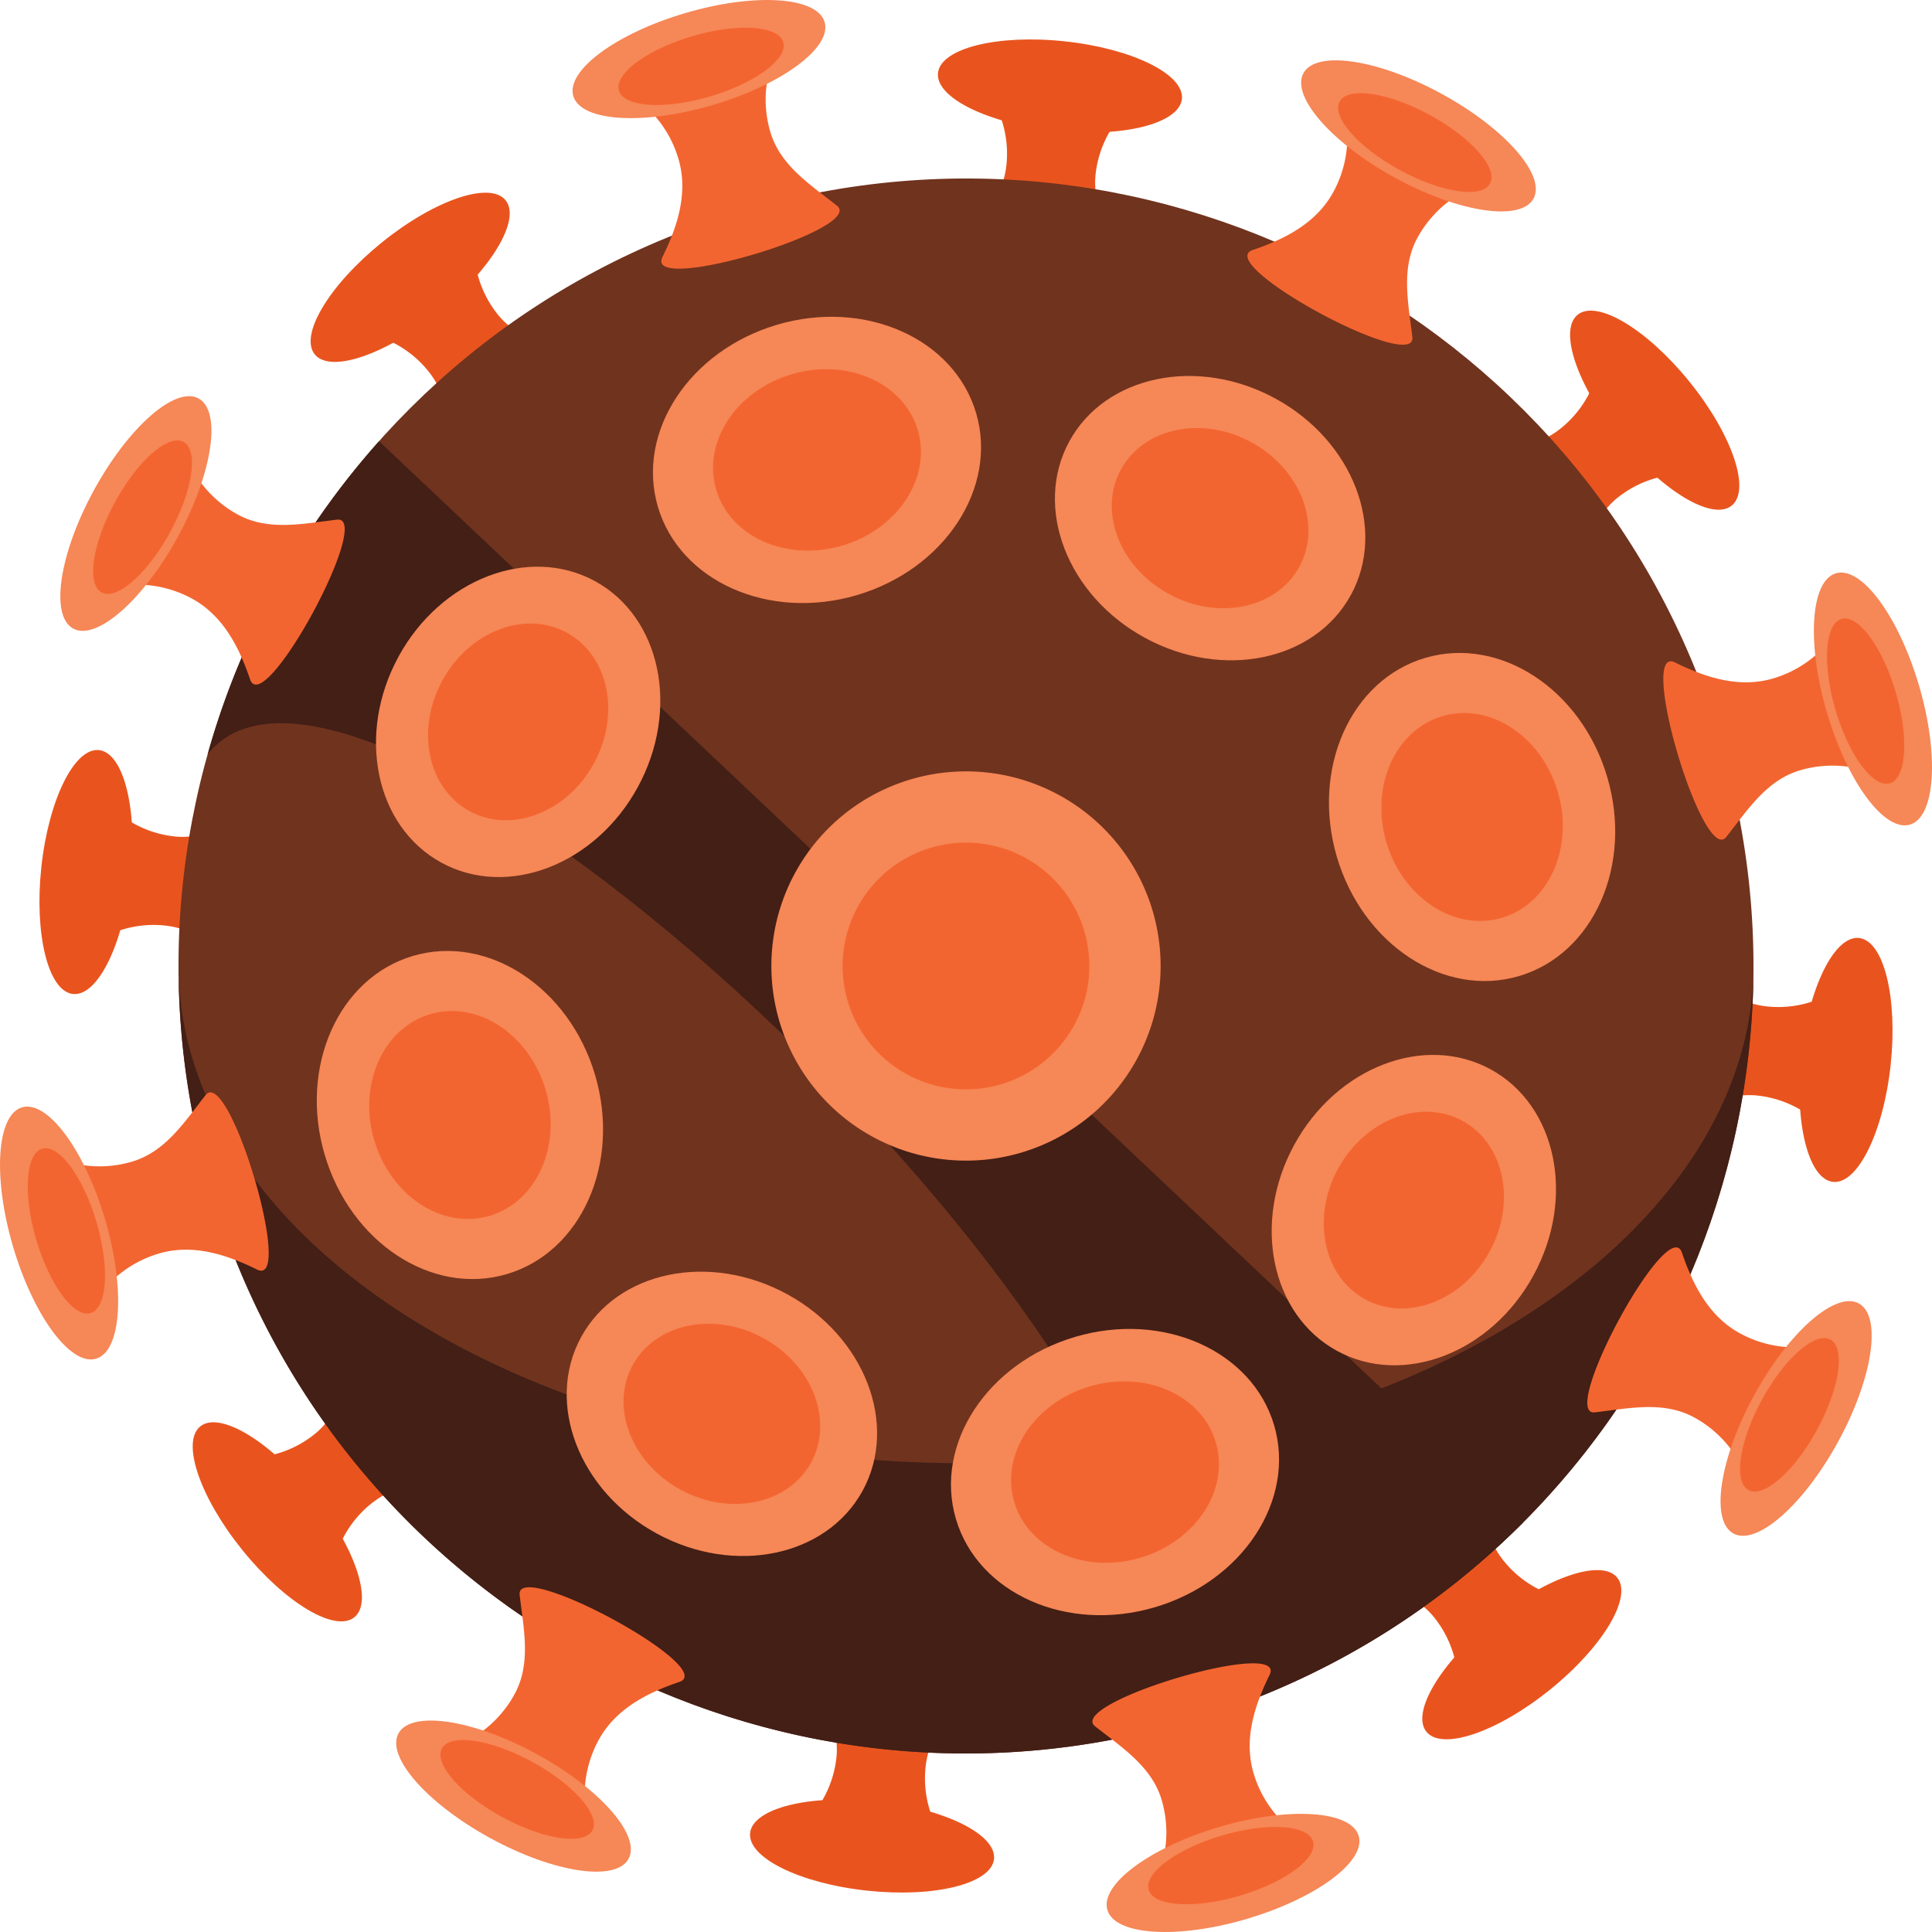 <svg xmlns="http://www.w3.org/2000/svg" viewBox="0 0 64 64">
  <path fill-rule="evenodd" clip-rule="evenodd" d="M10.473 10.972l.93-.004a3.557 3.557 0 012.782 1.323c.679.84.777 1.92.705 2.999-.087 1.323 5.51-3.226 4.388-3.542-1.04-.292-2.104-.482-2.782-1.322a3.556 3.556 0 01-.705-3l.2-.907-5.518 4.453" fill="#E9541E"/>
  <path fill-rule="evenodd" clip-rule="evenodd" d="M12.653 8.028c1.746-1.41 3.58-2.033 4.096-1.393.516.64-.48 2.3-2.227 3.71-1.746 1.408-3.58 2.032-4.096 1.393-.516-.64.48-2.3 2.227-3.71z" fill="#E9541E"/>
  <path fill-rule="evenodd" clip-rule="evenodd" d="M13.124 8.613c1.142-.922 2.34-1.33 2.678-.911.338.418-.314 1.504-1.455 2.425-1.142.921-2.34 1.329-2.678.91-.338-.417.314-1.503 1.455-2.424zm40.403 44.415l-.93.004a3.557 3.557 0 01-2.782-1.323c-.678-.84-.777-1.921-.706-2.999.088-1.323-5.51 3.226-4.387 3.541 1.04.293 2.104.482 2.783 1.323.678.84.938 1.944.705 3l-.2.907 5.517-4.453" fill="#E9541E"/>
  <path fill-rule="evenodd" clip-rule="evenodd" d="M51.347 55.972c-1.746 1.409-3.58 2.033-4.096 1.393-.516-.64.48-2.3 2.227-3.71 1.746-1.409 3.58-2.032 4.095-1.393.517.64-.48 2.3-2.226 3.71z" fill="#E9541E"/>
  <path fill-rule="evenodd" clip-rule="evenodd" d="M50.875 55.387c-1.141.921-2.34 1.33-2.677.91-.338-.417.314-1.503 1.455-2.424 1.142-.921 2.34-1.329 2.678-.91.337.417-.314 1.503-1.456 2.424zm-39.903-1.86l-.004-.93a3.556 3.556 0 011.323-2.782c.84-.679 1.921-.777 2.999-.706 1.323.088-3.226-5.51-3.542-4.388-.292 1.04-.481 2.105-1.322 2.783a3.557 3.557 0 01-3 .706l-.907-.2 4.453 5.517" fill="#E9541E"/>
  <path fill-rule="evenodd" clip-rule="evenodd" d="M8.028 51.347c-1.409-1.746-2.033-3.58-1.393-4.096.64-.516 2.3.48 3.71 2.227 1.409 1.746 2.032 3.58 1.393 4.096-.64.516-2.3-.481-3.71-2.227" fill="#E9541E"/>
  <path fill-rule="evenodd" clip-rule="evenodd" d="M8.613 50.875c-.921-1.141-1.33-2.34-.91-2.677.417-.338 1.503.314 2.424 1.455.921 1.142 1.329 2.34.91 2.678-.417.337-1.503-.314-2.424-1.456zm44.415-40.402l.004.93a3.557 3.557 0 01-1.322 2.782c-.842.678-1.922.777-3 .705-1.323-.087 3.225 5.51 3.541 4.388.293-1.04.483-2.104 1.323-2.782a3.556 3.556 0 013-.706l.907.2-4.453-5.517" fill="#E9541E"/>
  <path fill-rule="evenodd" clip-rule="evenodd" d="M55.972 12.653c1.409 1.745 2.033 3.58 1.393 4.096-.64.516-2.3-.48-3.71-2.227-1.409-1.746-2.032-3.58-1.393-4.096.64-.516 2.301.48 3.71 2.227z" fill="#E9541E"/>
  <path fill-rule="evenodd" clip-rule="evenodd" d="M55.387 13.124c.921 1.142 1.329 2.34.911 2.678-.418.338-1.504-.314-2.425-1.455-.921-1.142-1.329-2.34-.91-2.678.417-.338 1.503.314 2.424 1.455zM1.909 32.353l.654-.66a3.557 3.557 0 012.903-1.033c1.075.115 1.909.81 2.62 1.622.874.998 1.615-6.177.598-5.606-.942.528-1.828 1.147-2.902 1.032a3.556 3.556 0 01-2.62-1.622l-.5-.783-.753 7.05" fill="#E9541E"/>
  <path fill-rule="evenodd" clip-rule="evenodd" d="M1.369 28.73c.238-2.231 1.094-3.969 1.91-3.882.818.088 1.288 1.967 1.05 4.198-.239 2.23-1.094 3.969-1.912 3.881-.817-.087-1.286-1.966-1.048-4.197z" fill="#E9541E"/>
  <path fill-rule="evenodd" clip-rule="evenodd" d="M2.116 28.81c.155-1.459.715-2.595 1.249-2.538.534.057.841 1.285.686 2.744-.156 1.459-.716 2.595-1.25 2.538-.534-.058-.841-1.286-.685-2.744zm59.975 2.837l-.655.66a3.555 3.555 0 01-2.902 1.032c-1.075-.114-1.908-.809-2.62-1.622-.874-.997-1.615 6.177-.599 5.607.943-.528 1.83-1.147 2.904-1.032a3.556 3.556 0 012.619 1.622l.5.783.753-7.05" fill="#E9541E"/>
  <path fill-rule="evenodd" clip-rule="evenodd" d="M62.631 35.27c-.238 2.23-1.093 3.969-1.91 3.881-.818-.087-1.288-1.966-1.05-4.197.239-2.23 1.095-3.969 1.912-3.882.817.088 1.286 1.967 1.048 4.198" fill="#E9541E"/>
  <path fill-rule="evenodd" clip-rule="evenodd" d="M61.884 35.19c-.155 1.459-.715 2.595-1.25 2.538-.533-.057-.84-1.286-.685-2.745.156-1.458.716-2.594 1.25-2.537.534.057.841 1.286.685 2.744zM32.353 62.091l-.66-.655a3.557 3.557 0 01-1.032-2.902c.114-1.075.808-1.908 1.621-2.62.998-.874-6.176-1.615-5.606-.599.528.943 1.146 1.83 1.032 2.903a3.556 3.556 0 01-1.622 2.62l-.783.5 7.05.753z" fill="#E9541E"/>
  <path fill-rule="evenodd" clip-rule="evenodd" d="M28.73 62.631c-2.231-.238-3.969-1.094-3.882-1.911.088-.818 1.967-1.287 4.198-1.049 2.231.239 3.969 1.095 3.882 1.912-.088.817-1.967 1.286-4.198 1.048" fill="#E9541E"/>
  <path fill-rule="evenodd" clip-rule="evenodd" d="M28.81 61.884c-1.458-.156-2.595-.715-2.538-1.25.057-.533 1.286-.84 2.744-.685 1.459.156 2.594.715 2.538 1.25-.057.534-1.286.841-2.744.685zm2.837-59.975l.66.654a3.558 3.558 0 011.032 2.903c-.114 1.074-.809 1.908-1.621 2.62-.998.874 6.177 1.615 5.607.598-.53-.942-1.148-1.828-1.033-2.902a3.556 3.556 0 011.622-2.62l.784-.5-7.05-.753" fill="#E9541E"/>
  <path fill-rule="evenodd" clip-rule="evenodd" d="M35.27 1.369c2.231.238 3.97 1.093 3.882 1.91-.088.818-1.967 1.288-4.198 1.05-2.23-.239-3.969-1.095-3.882-1.912.088-.817 1.967-1.287 4.199-1.048" fill="#E9541E"/>
  <path fill-rule="evenodd" clip-rule="evenodd" d="M35.19 2.116c1.459.155 2.595.714 2.538 1.249-.057.534-1.286.841-2.744.686-1.459-.156-2.595-.716-2.538-1.25.057-.534 1.286-.841 2.744-.685" fill="#E9541E"/>
  <path fill-rule="evenodd" clip-rule="evenodd" d="M24.634 6.982C38.45 2.913 52.95 10.817 57.018 24.633c4.068 13.818-3.835 28.317-17.652 32.385C25.55 61.086 11.05 53.183 6.982 39.366 2.914 25.549 10.817 11.05 24.634 6.982z" fill="#70331E"/>
  <path fill-rule="evenodd" clip-rule="evenodd" d="M50.457 50.431a25.964 25.964 0 01-12.586 6.979c6.254-9.291-25.479-39.357-30.992-32.424a26.224 26.224 0 015.677-10.37l37.901 35.815z" fill="#431F16"/>
  <path fill-rule="evenodd" clip-rule="evenodd" d="M58.085 32.002c.004 11.272-7.357 21.67-18.719 25.016C25.55 61.086 11.05 53.183 6.982 39.366a26.083 26.083 0 01-1.067-7.362c.002 1.536.345 3.098 1.067 4.648 4.068 8.725 18.567 13.715 32.384 11.146 11.361-2.113 18.722-8.678 18.719-15.796" fill="#431F16"/>
  <path fill-rule="evenodd" clip-rule="evenodd" d="M19.35 2.446l.92.376a3.8 3.8 0 012.205 2.443c.326 1.107-.019 2.214-.53 3.248-.627 1.27 6.756-.93 5.779-1.7-.907-.715-1.88-1.337-2.206-2.444a3.799 3.799 0 01.53-3.248l.568-.815-7.266 2.14" fill="#F36530"/>
  <path fill-rule="evenodd" clip-rule="evenodd" d="M22.705.432c2.3-.677 4.364-.543 4.612.299.248.842-1.415 2.074-3.714 2.751-2.3.677-4.364.543-4.612-.3-.248-.842 1.415-2.074 3.714-2.75" fill="#F68756"/>
  <path fill-rule="evenodd" clip-rule="evenodd" d="M22.932 1.201c1.503-.442 2.853-.354 3.015.196.162.55-.925 1.356-2.428 1.798-1.503.443-2.853.355-3.015-.196-.162-.55.925-1.355 2.428-1.798zM44.65 61.554l-.92-.376a3.8 3.8 0 01-2.205-2.443c-.325-1.107.019-2.214.53-3.248.627-1.27-6.756.93-5.778 1.7.906.714 1.88 1.337 2.206 2.444a3.803 3.803 0 01-.53 3.248l-.57.815 7.267-2.14" fill="#F36530"/>
  <path fill-rule="evenodd" clip-rule="evenodd" d="M41.295 63.569c-2.3.676-4.364.542-4.612-.3-.248-.842 1.414-2.074 3.714-2.751 2.299-.677 4.364-.543 4.612.3.248.842-1.415 2.073-3.714 2.75" fill="#F68756"/>
  <path fill-rule="evenodd" clip-rule="evenodd" d="M41.068 62.798c-1.503.443-2.853.355-3.015-.195-.162-.551.925-1.356 2.428-1.799 1.503-.442 2.853-.355 3.015.196.162.55-.925 1.356-2.428 1.798zM2.446 44.65l.376-.92a3.798 3.798 0 012.443-2.205c1.107-.326 2.214.019 3.249.53 1.27.627-.931-6.757-1.702-5.779-.714.907-1.336 1.88-2.443 2.206a3.797 3.797 0 01-3.248-.53l-.814-.569 2.139 7.267" fill="#F36530"/>
  <path fill-rule="evenodd" clip-rule="evenodd" d="M.432 41.295c-.677-2.3-.543-4.364.299-4.613.842-.247 2.074 1.416 2.751 3.715s.543 4.364-.3 4.612c-.842.248-2.073-1.415-2.75-3.714" fill="#F68756"/>
  <path fill-rule="evenodd" clip-rule="evenodd" d="M1.202 41.068c-.443-1.503-.355-2.853.195-3.015.551-.162 1.356.925 1.799 2.428.442 1.503.355 2.853-.196 3.015-.55.162-1.356-.925-1.798-2.428M61.554 19.35l-.376.92a3.801 3.801 0 01-2.443 2.205c-1.107.326-2.214-.019-3.248-.53-1.27-.627.93 6.756 1.7 5.778.715-.906 1.337-1.88 2.444-2.206a3.8 3.8 0 013.248.53l.814.57-2.139-7.267" fill="#F36530"/>
  <path fill-rule="evenodd" clip-rule="evenodd" d="M63.569 22.705c.676 2.299.542 4.364-.3 4.612-.842.248-2.074-1.415-2.75-3.714-.678-2.3-.544-4.364.299-4.612.842-.248 2.073 1.415 2.75 3.714" fill="#F68756"/>
  <path fill-rule="evenodd" clip-rule="evenodd" d="M62.798 22.932c.443 1.503.355 2.853-.195 3.015-.551.162-1.356-.925-1.799-2.428-.442-1.503-.355-2.853.196-3.015.55-.162 1.356.924 1.798 2.428zM2.157 20.047l.916-.384a3.8 3.8 0 013.287.167c1.014.553 1.553 1.58 1.923 2.672.454 1.342 4.12-5.435 2.882-5.288-1.145.136-2.273.384-3.287-.168a3.798 3.798 0 01-1.922-2.672l-.174-.978-3.625 6.65z" fill="#F36530"/>
  <path fill-rule="evenodd" clip-rule="evenodd" d="M3.105 16.25c1.147-2.104 2.702-3.47 3.473-3.05.771.42.466 2.468-.68 4.572-1.148 2.105-2.703 3.47-3.474 3.05-.77-.42-.466-2.467.681-4.572z" fill="#F68756"/>
  <path fill-rule="evenodd" clip-rule="evenodd" d="M3.81 16.634c.75-1.375 1.766-2.268 2.27-1.993.504.275.305 1.612-.445 2.988s-1.766 2.268-2.27 1.994c-.504-.275-.305-1.613.445-2.989zm58.033 27.319l-.916.384a3.8 3.8 0 01-3.287-.168c-1.014-.552-1.553-1.578-1.923-2.671-.454-1.342-4.119 5.435-2.882 5.288 1.145-.136 2.273-.384 3.287.168a3.8 3.8 0 011.922 2.672l.174.977 3.625-6.65z" fill="#F36530"/>
  <path fill-rule="evenodd" clip-rule="evenodd" d="M60.895 47.75c-1.148 2.104-2.703 3.47-3.474 3.049-.77-.42-.466-2.467.682-4.571 1.147-2.105 2.702-3.47 3.473-3.05.771.42.466 2.467-.681 4.572z" fill="#F68756"/>
  <path fill-rule="evenodd" clip-rule="evenodd" d="M60.19 47.366c-.75 1.375-1.766 2.268-2.27 1.993-.504-.275-.305-1.613.445-2.988.75-1.376 1.766-2.269 2.27-1.994.504.275.305 1.613-.445 2.989M20.047 61.843l-.384-.916a3.798 3.798 0 01.168-3.287c.552-1.014 1.578-1.553 2.671-1.923 1.342-.454-5.435-4.119-5.288-2.883.136 1.146.384 2.274-.168 3.287a3.8 3.8 0 01-2.672 1.923l-.978.173 6.65 3.626" fill="#F36530"/>
  <path fill-rule="evenodd" clip-rule="evenodd" d="M16.25 60.895c-2.104-1.148-3.47-2.703-3.05-3.473.42-.771 2.468-.467 4.572.68 2.105 1.148 3.47 2.703 3.05 3.474-.42.77-2.467.466-4.572-.681" fill="#F68756"/>
  <path fill-rule="evenodd" clip-rule="evenodd" d="M16.634 60.19c-1.375-.75-2.268-1.766-1.993-2.27.275-.504 1.612-.305 2.988.444 1.376.75 2.268 1.767 1.994 2.27-.275.505-1.613.306-2.989-.444zM43.953 2.157l.384.916a3.8 3.8 0 01-.168 3.287c-.552 1.014-1.578 1.553-2.671 1.922-1.342.455 5.435 4.12 5.288 2.883-.136-1.145-.384-2.273.168-3.287a3.798 3.798 0 012.672-1.922l.978-.174-6.651-3.625z" fill="#F36530"/>
  <path fill-rule="evenodd" clip-rule="evenodd" d="M47.75 3.105c2.104 1.147 3.47 2.702 3.05 3.473-.421.771-2.467.466-4.572-.68-2.105-1.148-3.47-2.703-3.05-3.474.42-.77 2.467-.466 4.572.681z" fill="#F68756"/>
  <path fill-rule="evenodd" clip-rule="evenodd" d="M47.366 3.81c1.376.75 2.268 1.766 1.993 2.27-.274.504-1.613.305-2.988-.445-1.376-.75-2.268-1.766-1.994-2.27.275-.504 1.612-.305 2.989.445" fill="#F36530"/>
  <path fill-rule="evenodd" clip-rule="evenodd" d="M30.18 25.815a6.447 6.447 0 113.64 12.37 6.447 6.447 0 01-3.64-12.37z" fill="#F68756"/>
  <path fill-rule="evenodd" clip-rule="evenodd" d="M30.846 28.08a4.086 4.086 0 112.307 7.84 4.086 4.086 0 01-2.307-7.84z" fill="#F36530"/>
  <path fill-rule="evenodd" clip-rule="evenodd" d="M25.745 10.756c2.91-.857 5.861.454 6.59 2.927.728 2.474-1.041 5.174-3.952 6.032-2.911.857-5.861-.454-6.59-2.928-.728-2.473 1.041-5.174 3.952-6.03z" fill="#F68756"/>
  <path fill-rule="evenodd" clip-rule="evenodd" d="M26.228 12.397c1.845-.543 3.714.287 4.176 1.855.461 1.567-.66 3.279-2.504 3.822-1.845.543-3.715-.288-4.176-1.855-.462-1.568.66-3.28 2.504-3.822z" fill="#F36530"/>
  <path fill-rule="evenodd" clip-rule="evenodd" d="M35.617 44.285c2.91-.857 5.861.454 6.59 2.928.728 2.474-1.041 5.173-3.952 6.03-2.91.858-5.86-.453-6.59-2.927-.728-2.473 1.041-5.174 3.952-6.03z" fill="#F68756"/>
  <path fill-rule="evenodd" clip-rule="evenodd" d="M36.1 45.926c1.845-.543 3.714.287 4.176 1.855.461 1.568-.66 3.279-2.504 3.822-1.845.543-3.714-.287-4.176-1.855-.461-1.568.66-3.279 2.504-3.822" fill="#F36530"/>
  <path fill-rule="evenodd" clip-rule="evenodd" d="M10.756 38.255c-.857-2.911.454-5.861 2.927-6.59 2.474-.728 5.175 1.041 6.032 3.952.857 2.91-.454 5.861-2.928 6.59-2.473.728-5.173-1.041-6.03-3.952" fill="#F68756"/>
  <path fill-rule="evenodd" clip-rule="evenodd" d="M12.397 37.772c-.543-1.845.287-3.714 1.855-4.176 1.567-.462 3.279.66 3.822 2.505.543 1.844-.288 3.713-1.855 4.175-1.568.461-3.279-.66-3.822-2.505z" fill="#F36530"/>
  <path fill-rule="evenodd" clip-rule="evenodd" d="M44.285 28.383c-.857-2.911.454-5.861 2.928-6.59 2.474-.728 5.174 1.04 6.03 3.952.858 2.911-.453 5.861-2.926 6.59-2.474.728-5.175-1.042-6.032-3.952" fill="#F68756"/>
  <path fill-rule="evenodd" clip-rule="evenodd" d="M45.926 27.9c-.543-1.845.288-3.714 1.855-4.176 1.568-.462 3.279.66 3.822 2.504.543 1.844-.287 3.714-1.855 4.176-1.568.461-3.279-.66-3.822-2.505z" fill="#F36530"/>
  <path fill-rule="evenodd" clip-rule="evenodd" d="M13.2 21.753c1.405-2.576 4.318-3.697 6.507-2.503 2.189 1.193 2.825 4.248 1.421 6.824-1.404 2.576-4.317 3.696-6.506 2.503s-2.825-4.248-1.421-6.824" fill="#F68756"/>
  <path fill-rule="evenodd" clip-rule="evenodd" d="M14.653 22.544c.89-1.632 2.736-2.342 4.123-1.586s1.79 2.692.9 4.325c-.89 1.632-2.735 2.342-4.122 1.586-1.388-.756-1.791-2.692-.901-4.325" fill="#F36530"/>
  <path fill-rule="evenodd" clip-rule="evenodd" d="M42.872 37.926c1.404-2.576 4.317-3.697 6.506-2.504s2.825 4.249 1.421 6.825c-1.404 2.576-4.317 3.696-6.506 2.504-2.19-1.194-2.825-4.25-1.421-6.825z" fill="#F68756"/>
  <path fill-rule="evenodd" clip-rule="evenodd" d="M44.324 38.717c.89-1.632 2.735-2.342 4.123-1.587 1.387.757 1.79 2.693.9 4.325-.89 1.633-2.736 2.343-4.123 1.587s-1.79-2.692-.9-4.325z" fill="#F36530"/>
  <path fill-rule="evenodd" clip-rule="evenodd" d="M21.753 50.799c-2.576-1.404-3.697-4.317-2.503-6.506 1.193-2.189 4.248-2.825 6.824-1.422 2.576 1.405 3.697 4.317 2.504 6.507-1.194 2.189-4.249 2.825-6.825 1.421" fill="#F68756"/>
  <path fill-rule="evenodd" clip-rule="evenodd" d="M22.544 49.347c-1.632-.89-2.342-2.735-1.586-4.123.756-1.387 2.692-1.79 4.325-.9 1.632.89 2.342 2.735 1.586 4.123-.756 1.387-2.692 1.79-4.325.9z" fill="#F36530"/>
  <path fill-rule="evenodd" clip-rule="evenodd" d="M37.926 21.128c-2.576-1.404-3.697-4.317-2.504-6.506 1.193-2.19 4.25-2.825 6.825-1.421 2.576 1.404 3.697 4.317 2.504 6.506-1.194 2.189-4.25 2.825-6.825 1.421" fill="#F68756"/>
  <path fill-rule="evenodd" clip-rule="evenodd" d="M38.717 19.676c-1.632-.89-2.343-2.735-1.586-4.122.756-1.388 2.692-1.791 4.325-.902 1.632.89 2.342 2.736 1.586 4.124-.756 1.387-2.692 1.79-4.325.9z" fill="#F36530"/>
</svg>
